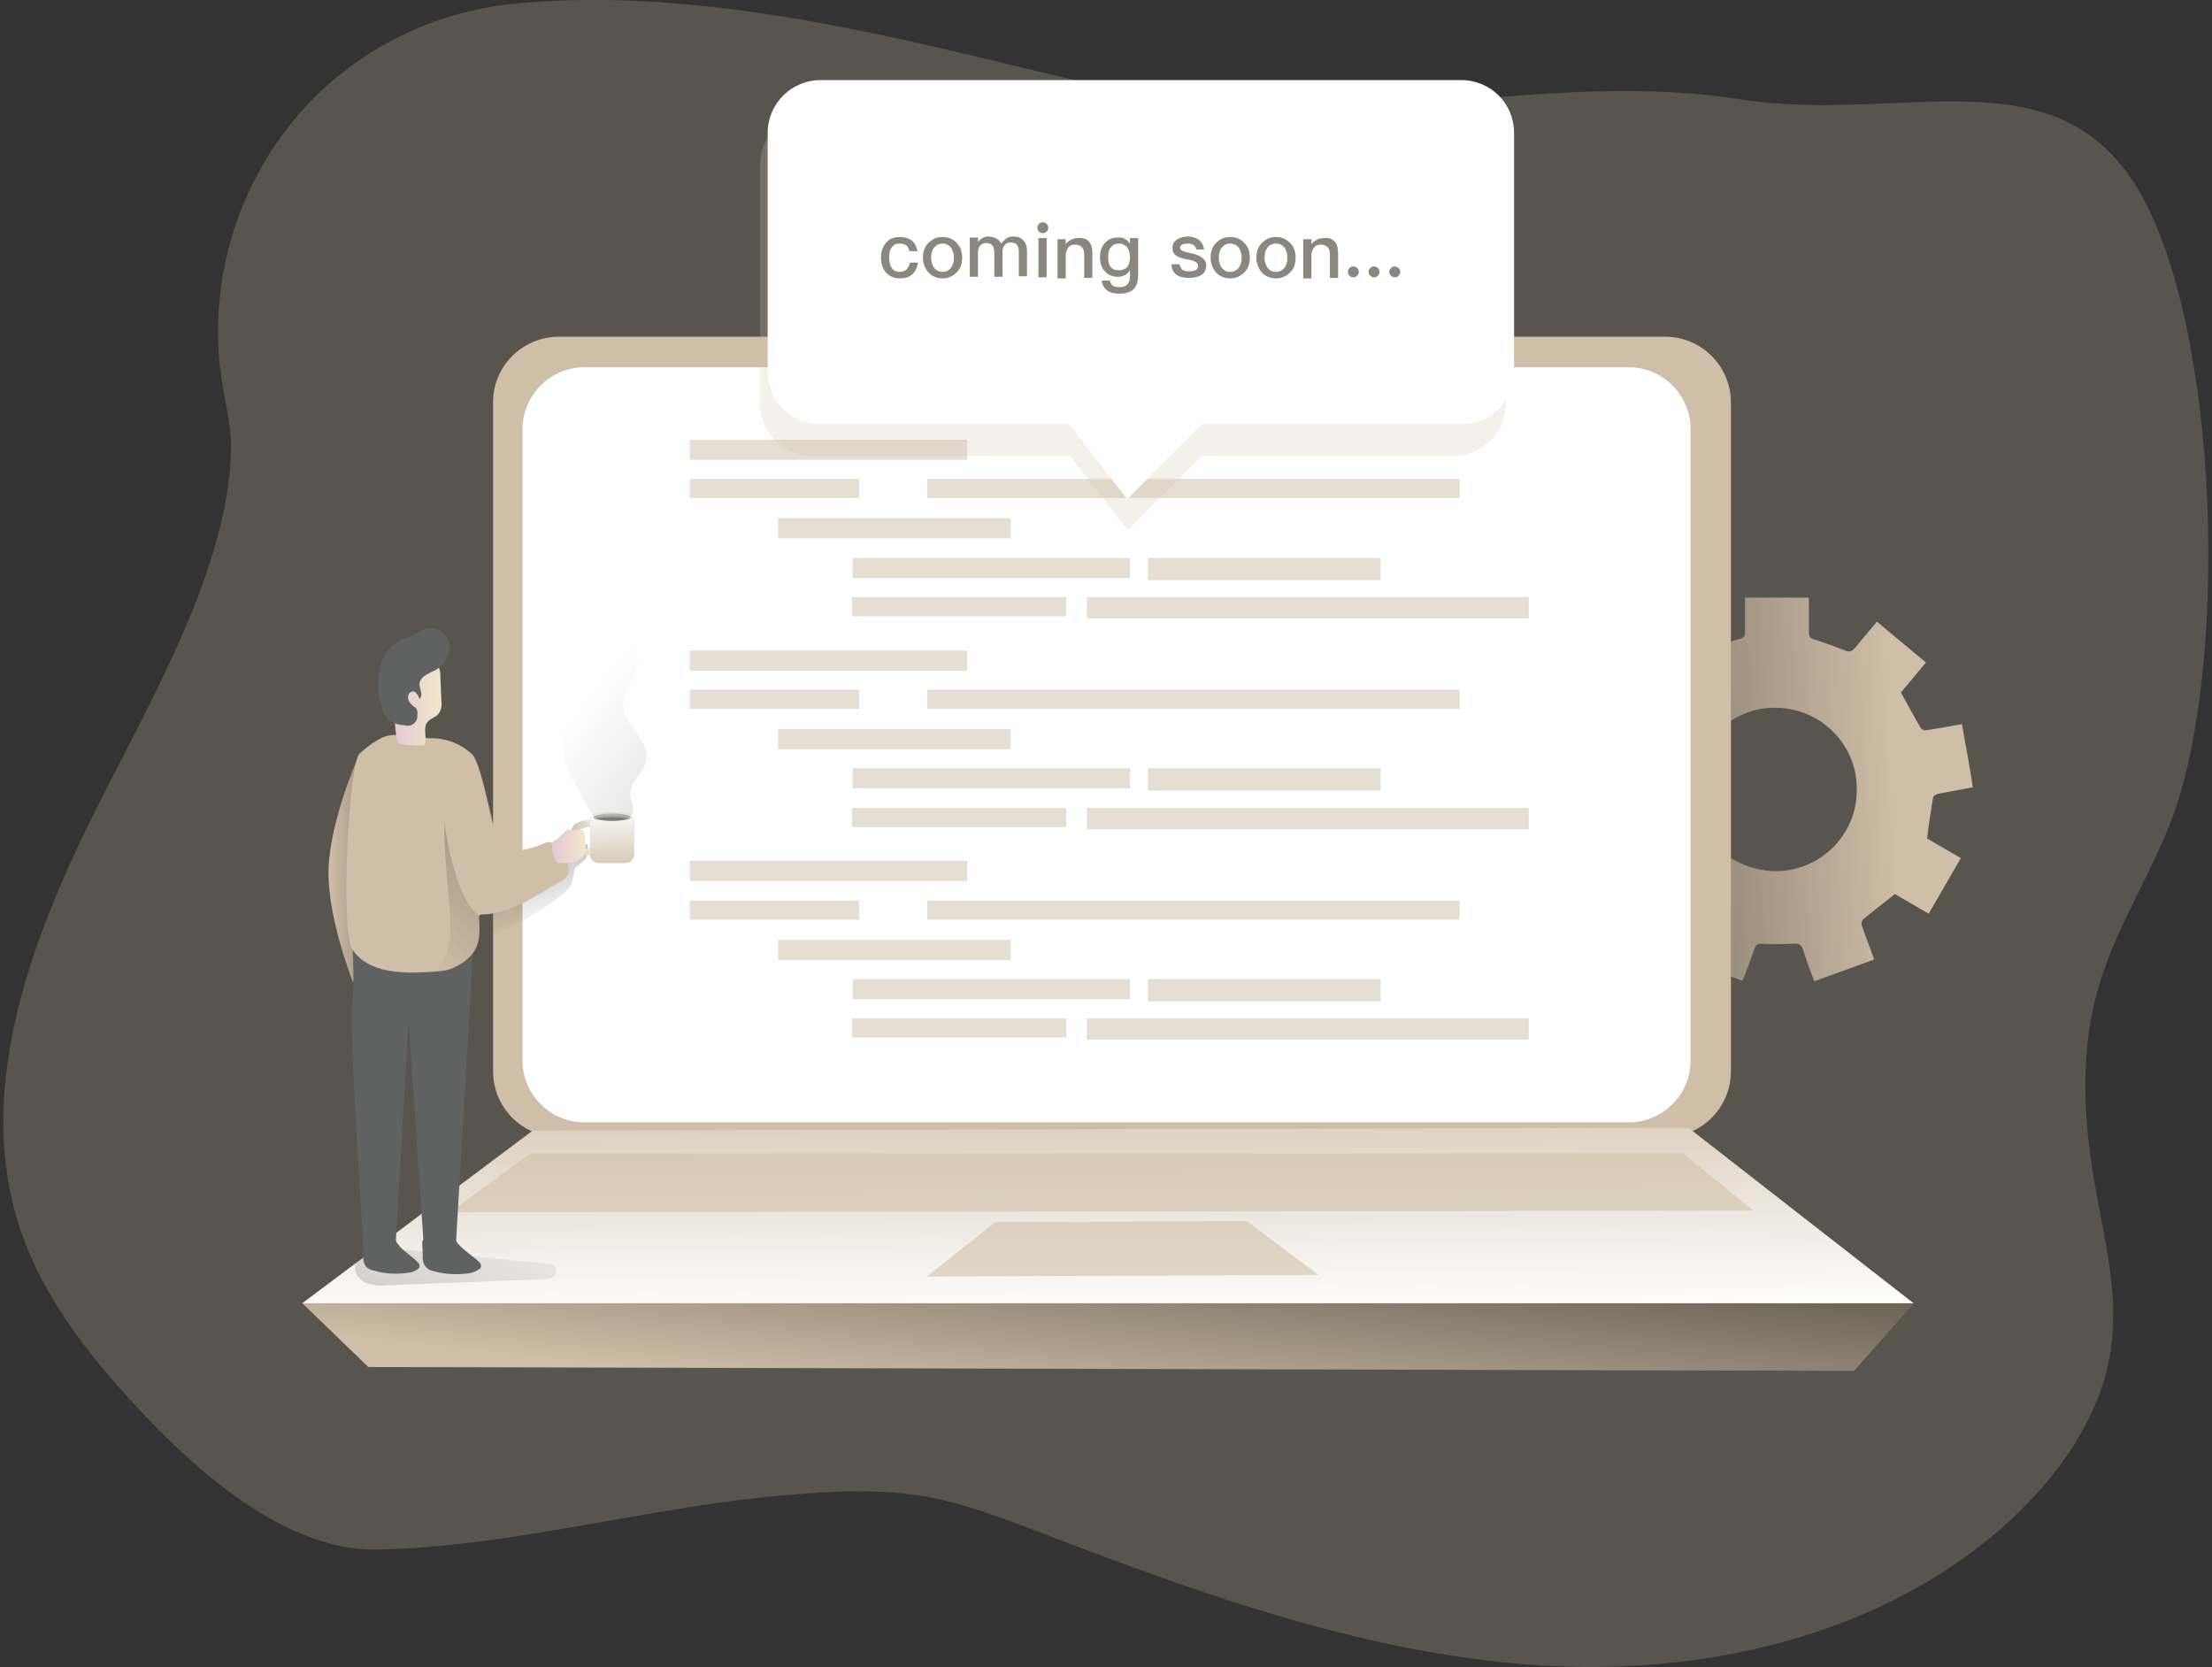<?xml version="1.0" encoding="utf-8"?>
<!-- Generator: Adobe Illustrator 24.0.1, SVG Export Plug-In . SVG Version: 6.00 Build 0)  -->
<svg version="1.1" id="Layer_1" xmlns="http://www.w3.org/2000/svg" xmlns:xlink="http://www.w3.org/1999/xlink" x="0px" y="0px"
	 viewBox="0 0 406 306" style="enable-background:new 0 0 406 306;" xml:space="preserve">
<rect x="0" y="0" width="406" height="306" fill="#333333" stroke="none"/>
<style type="text/css">
	.st0{opacity:0.24;fill:#CFBFA8;enable-background:new    ;}
	.st1{fill:#CFBFA8;}
	.st2{opacity:0.26;fill:url(#SVGID_1_);enable-background:new    ;}
	.st3{fill:url(#SVGID_2_);}
	.st4{fill:#FFFFFF;}
	.st5{opacity:0.26;fill:url(#SVGID_3_);enable-background:new    ;}
	.st6{fill:url(#SVGID_4_);}
	.st7{opacity:0.52;}
	.st8{fill:url(#SVGID_5_);}
	.st9{opacity:0.26;fill:url(#SVGID_6_);enable-background:new    ;}
	.st10{fill:url(#SVGID_7_);}
	.st11{opacity:0.58;fill:#CFBFA8;enable-background:new    ;}
	.st12{opacity:0.24;}
	.st13{fill:url(#SVGID_8_);}
	.st14{fill:#606161;}
	.st15{opacity:0.26;fill:url(#SVGID_9_);enable-background:new    ;}
	.st16{fill:url(#SVGID_10_);}
	.st17{fill:url(#SVGID_11_);}
	.st18{fill:url(#SVGID_12_);}
	.st19{opacity:0.26;fill:url(#SVGID_13_);enable-background:new    ;}
	.st20{opacity:0.26;fill:url(#SVGID_14_);enable-background:new    ;}
	.st21{opacity:0.26;fill:url(#SVGID_15_);enable-background:new    ;}
	.st22{fill:#8B877E;}
</style>
<title>Code javascript</title>
<path class="st0" d="M19.3,251.7c-6.9-8.2-13-17.4-16.1-27.7c-7-23.1,1.3-47.9,11.6-69.7c9.9-20.9,27.2-48.2,27.6-71.8
	c0.1-4.3-1.1-8.5-1.7-12.7c-2.8-18.6,3.2-37.5,16.2-51.1C67.1,8.2,80.7,1.8,95.3,0.6c45.6-4.2,95,14.6,123.7,18.4
	c33.2,4.4,67.1-6,100.2-0.8c29.4,4.7,57.9-9,73.2,16.5c15.3,25.6,16.9,90,5.5,117.5c-4.2,10.2-10.3,19.6-13.1,30.3
	c-3.1,11.7-2.3,24.1-0.1,36c1.7,9.5,4.1,19.2,2.8,28.7c-1.5,11.4-8.2,21.6-16.3,29.7c-22.6,22.4-56.3,30.7-88,28.8
	c-31.7-1.9-62.2-12.9-91.9-24.3c-7.1-2.7-14.3-5.5-21.8-6.8c-8.6-1.4-17.4-0.9-26.1-0.1c-24.4,2.1-49.9,9.5-74.2,9.9
	C50,284.8,30.8,265.2,19.3,251.7z"/>
<path class="st1" d="M66,138.4c0,0-4.7,10.2-5.6,19.5c-0.9,9.2,4.4,22.4,4.4,22.4l3.4-15.4L66,138.4z"/>
<linearGradient id="SVGID_1_" gradientUnits="userSpaceOnUse" x1="243.699" y1="-22.611" x2="254.218" y2="-22.611" gradientTransform="matrix(0.753 0 0 -0.753 -123.184 142.185)">
	<stop  offset="0" style="stop-color:#010101;stop-opacity:0"/>
	<stop  offset="0.95" style="stop-color:#010101"/>
</linearGradient>
<path class="st2" d="M66,138.4c0,0-4.7,10.2-5.6,19.5c-0.9,9.2,4.3,22.2,4.3,22.2l3.5-15.1L66,138.4z"/>
<path class="st1" d="M290.1,143.9c0.4-2.3,0.9-4.6,1.3-6.9c0.2-1.3,0.5-2.6,0.8-4c2.1,0.4,4.2,0.7,6.3,1.1c0.6,0.2,1.2-0.1,1.4-0.6
	c0,0,0-0.1,0-0.1c0.9-1.8,2-3.6,3.1-5.3c0.4-0.4,0.4-1.1,0-1.5c0,0,0,0,0,0c-1.4-1.6-2.7-3.2-4.2-5l9-7.5c1.4,1.6,2.8,3.3,4.1,4.9
	c0.3,0.5,1,0.7,1.6,0.4c0,0,0.1,0,0.1-0.1c1.8-0.8,3.7-1.5,5.6-2c0.9-0.2,1.1-0.6,1.1-1.4c0-2.1,0-4.1,0-6.2h11.7c0,2.1,0,4.2,0,6.3
	c0,0.8,0.2,1.2,1.1,1.4c1.9,0.6,3.7,1.3,5.6,2c0.5,0.3,1.2,0.2,1.6-0.3c0,0,0-0.1,0.1-0.1c1.3-1.6,2.7-3.2,4.1-4.9l9,7.5l-4.6,5.5
	c1.3,2.3,2.4,4.5,3.7,6.6c0.3,0.3,0.7,0.4,1.1,0.3c2.1-0.3,4.2-0.7,6.4-1.1c0.7,3.9,1.4,7.6,2,11.6c-2.2,0.4-4.3,0.8-6.4,1.2
	c-0.3,0.1-0.9,0.4-0.9,0.7c-0.4,2.4-0.8,4.9-1.1,7.5l6.2,3.6l-5.9,10.2l-6.2-3.6c-2,1.6-4,3.1-5.9,4.7c-0.2,0.3-0.3,0.7-0.2,1
	c0.7,2.1,1.5,4.1,2.3,6.3l-11,4c-0.7-1.9-1.4-3.7-2-5.6c-0.3-1.1-0.8-1.4-2-1.3c-1.9,0.1-3.8,0.1-5.7,0c-0.5-0.1-1,0.2-1.2,0.7
	c0,0,0,0,0,0c-0.7,2-1.4,4-2.3,6.1l-11-4.1l2.5-6.8l-6.2-5.3l-6.3,3.6l-5.9-10.2c1.9-1.1,3.8-2.2,5.6-3.2c0.5-0.2,0.8-0.8,0.6-1.3
	c0,0,0,0,0-0.1c-0.4-1.9-0.8-3.8-1-5.7c-0.1-0.9-0.3-1.4-1.4-1.5c-2-0.2-4.1-0.7-6.1-1L290.1,143.9z M326,129.9
	c-8.1-0.2-14.9,6.4-15.2,14.7c-0.3,8.2,6.4,15.1,14.9,15.3c8.3,0.1,15.1-6.6,15.1-14.8C341,136.8,334.3,130,326,129.9z"/>
<linearGradient id="SVGID_2_" gradientUnits="userSpaceOnUse" x1="626.141" y1="-2.021" x2="450.171" y2="-11.451" gradientTransform="matrix(0.753 0 0 -0.753 -123.184 142.185)">
	<stop  offset="0" style="stop-color:#010101;stop-opacity:0"/>
	<stop  offset="0.95" style="stop-color:#010101"/>
</linearGradient>
<path class="st3" d="M290.1,143.9c0.4-2.3,0.9-4.6,1.3-6.9c0.2-1.3,0.5-2.6,0.8-4c2.1,0.4,4.2,0.7,6.3,1.1c0.6,0.2,1.2-0.1,1.4-0.6
	c0,0,0-0.1,0-0.1c0.9-1.8,2-3.6,3.1-5.3c0.4-0.4,0.4-1.1,0-1.5c0,0,0,0,0,0c-1.4-1.6-2.7-3.2-4.2-5l9-7.5c1.4,1.6,2.8,3.3,4.1,4.9
	c0.3,0.5,1,0.7,1.6,0.4c0,0,0.1,0,0.1-0.1c1.8-0.8,3.7-1.5,5.6-2c0.9-0.2,1.1-0.6,1.1-1.4c0-2.1,0-4.1,0-6.2h11.7c0,2.1,0,4.2,0,6.3
	c0,0.8,0.2,1.2,1.1,1.4c1.9,0.6,3.7,1.3,5.6,2c0.5,0.3,1.2,0.2,1.6-0.3c0,0,0-0.1,0.1-0.1c1.3-1.6,2.7-3.2,4.1-4.9l9,7.5l-4.6,5.5
	c1.3,2.3,2.4,4.5,3.7,6.6c0.3,0.3,0.7,0.4,1.1,0.3c2.1-0.3,4.2-0.7,6.4-1.1c0.7,3.9,1.4,7.6,2,11.6c-2.2,0.4-4.3,0.8-6.4,1.2
	c-0.3,0.1-0.9,0.4-0.9,0.7c-0.4,2.4-0.8,4.9-1.1,7.5l6.2,3.6l-5.9,10.2l-6.2-3.6c-2,1.6-4,3.1-5.9,4.7c-0.2,0.3-0.3,0.7-0.2,1
	c0.7,2.1,1.5,4.1,2.3,6.3l-11,4c-0.7-1.9-1.4-3.7-2-5.6c-0.3-1.1-0.8-1.4-2-1.3c-1.9,0.1-3.8,0.1-5.7,0c-0.5-0.1-1,0.2-1.2,0.7
	c0,0,0,0,0,0c-0.7,2-1.4,4-2.3,6.1l-11-4.1l2.5-6.8l-6.2-5.3l-6.3,3.6l-5.9-10.2c1.9-1.1,3.8-2.2,5.6-3.2c0.5-0.2,0.8-0.8,0.6-1.3
	c0,0,0,0,0-0.1c-0.4-1.9-0.8-3.8-1-5.7c-0.1-0.9-0.3-1.4-1.4-1.5c-2-0.2-4.1-0.7-6.1-1L290.1,143.9z M326,129.9
	c-8.1-0.2-14.9,6.4-15.2,14.7c-0.3,8.2,6.4,15.1,14.9,15.3c8.3,0.1,15.1-6.6,15.1-14.8C341,136.8,334.3,130,326,129.9z"/>
<path class="st1" d="M102.6,61.8h203c6.7,0,12.1,5.4,12.1,12.1v122.7c0,6.7-5.4,12.1-12.1,12.1h-203c-6.7,0-12.1-5.4-12.1-12.1V73.8
	C90.5,67.2,95.9,61.8,102.6,61.8z"/>
<path class="st4" d="M107.3,67.4h191.6c6.3,0,11.4,5.1,11.4,11.4v115.8c0,6.3-5.1,11.4-11.4,11.4H107.3c-6.3,0-11.4-5.1-11.4-11.4
	V78.8C95.9,72.5,101,67.4,107.3,67.4z"/>
<linearGradient id="SVGID_3_" gradientUnits="userSpaceOnUse" x1="297.604" y1="-36.702" x2="292.544" y2="-17.912" gradientTransform="matrix(0.753 0 0 -0.753 -123.184 142.185)">
	<stop  offset="0" style="stop-color:#010101;stop-opacity:0"/>
	<stop  offset="0.95" style="stop-color:#010101"/>
</linearGradient>
<path class="st5" d="M90.5,171.3l5.6-2.3c0,0,8.1-4.8,8.7-6.6c0.3-1,0.6-2,0.7-3.1l2-1.6c0.4-0.9,0.5-1.8,0.3-2.7
	c-0.4-1.4-17.3,11.4-17.3,11.4L90.5,171.3z"/>
<path class="st1" d="M107.7,157c-0.6,0-1.2-0.2-1.6-0.5c-1.2-0.9-1.2-2.9-1.2-3.9c0-0.5,0.2-0.9,0.5-1.2c0.9-0.9,3-0.9,3.3-0.9v1.3
	c-0.8-0.1-1.6,0.1-2.3,0.5c-0.1,0.1-0.1,0.2-0.1,0.3c0,0.8,0.1,2.4,0.8,3c0.4,0.2,0.8,0.3,1.2,0.2l0.2,1.2
	C108.1,157,107.9,157,107.7,157z"/>
<linearGradient id="SVGID_4_" gradientUnits="userSpaceOnUse" x1="302.588" y1="-15.138" x2="311.698" y2="-15.538" gradientTransform="matrix(0.753 0 0 -0.753 -123.184 142.185)">
	<stop  offset="0" style="stop-color:#FFFFFF;stop-opacity:0"/>
	<stop  offset="0.95" style="stop-color:#FFFFFF"/>
</linearGradient>
<path class="st6" d="M107.7,157c-0.6,0-1.2-0.2-1.6-0.5c-1.2-0.9-1.2-2.9-1.2-3.9c0-0.5,0.2-0.9,0.5-1.2c0.9-0.9,3-0.9,3.3-0.9v1.3
	c-0.8-0.1-1.6,0.1-2.3,0.5c-0.1,0.1-0.1,0.2-0.1,0.3c0,0.8,0.1,2.4,0.8,3c0.4,0.2,0.8,0.3,1.2,0.2l0.2,1.2
	C108.1,157,107.9,157,107.7,157z"/>
<g class="st7">
	<rect x="126.6" y="80.7" class="st1" width="50.9" height="3.7"/>
	<rect x="126.6" y="87.9" class="st1" width="31.1" height="3.5"/>
	<rect x="170.2" y="87.9" class="st1" width="97.7" height="3.5"/>
	<rect x="142.8" y="95.1" class="st1" width="42.7" height="3.7"/>
	<rect x="156.5" y="102.4" class="st1" width="50.9" height="3.7"/>
	<rect x="210.7" y="102.4" class="st1" width="42.7" height="4.1"/>
	<rect x="156.4" y="109.6" class="st1" width="39.3" height="3.5"/>
	<rect x="199.5" y="109.6" class="st1" width="81.1" height="3.9"/>
	<rect x="126.6" y="119.4" class="st1" width="50.9" height="3.7"/>
	<rect x="126.6" y="126.6" class="st1" width="31.1" height="3.5"/>
	<rect x="170.2" y="126.6" class="st1" width="97.7" height="3.5"/>
	<rect x="142.8" y="133.8" class="st1" width="42.7" height="3.7"/>
	<rect x="156.5" y="141" class="st1" width="50.9" height="3.7"/>
	<rect x="210.7" y="141" class="st1" width="42.7" height="4.1"/>
	<rect x="156.4" y="148.3" class="st1" width="39.3" height="3.5"/>
	<rect x="199.5" y="148.3" class="st1" width="81.1" height="3.9"/>
	<rect x="126.6" y="158" class="st1" width="50.9" height="3.7"/>
	<rect x="126.6" y="165.3" class="st1" width="31.1" height="3.5"/>
	<rect x="170.2" y="165.3" class="st1" width="97.7" height="3.5"/>
	<rect x="142.8" y="172.5" class="st1" width="42.7" height="3.7"/>
	<rect x="156.5" y="179.7" class="st1" width="50.9" height="3.7"/>
	<rect x="210.7" y="179.7" class="st1" width="42.7" height="4.1"/>
	<rect x="156.4" y="186.9" class="st1" width="39.3" height="3.5"/>
	<rect x="199.5" y="186.9" class="st1" width="81.1" height="3.9"/>
</g>
<polygon class="st1" points="97.8,207.5 55.5,239.2 351.2,239.2 309.9,207 "/>
<linearGradient id="SVGID_5_" gradientUnits="userSpaceOnUse" x1="411.649" y1="-64.641" x2="412.279" y2="-133.771" gradientTransform="matrix(0.753 0 0 -0.753 -107.061 143.541)">
	<stop  offset="0" style="stop-color:#FFFFFF;stop-opacity:0"/>
	<stop  offset="0.95" style="stop-color:#FFFFFF"/>
</linearGradient>
<polygon class="st8" points="97.8,207.5 55.5,239.2 351.2,239.2 309.9,207 "/>
<linearGradient id="SVGID_6_" gradientUnits="userSpaceOnUse" x1="278.152" y1="-106.007" x2="267.662" y2="-148.547" gradientTransform="matrix(0.753 0 0 -0.753 -123.184 142.185)">
	<stop  offset="0" style="stop-color:#010101;stop-opacity:0"/>
	<stop  offset="0.95" style="stop-color:#010101"/>
</linearGradient>
<path class="st9" d="M73.3,229.3l27,2.6c0.7,0.1,1.4,0.2,1.7,0.8c0.2,0.6,0,1.4-0.6,1.7c-0.6,0.3-1.3,0.4-1.9,0.4L71,235.9
	c-1.4,0.2-2.7,0-4-0.5c-1.2-0.6-2.2-2.1-1.7-3.4c0.6-1.5,2.5-1.8,4.1-1.9"/>
<polygon class="st1" points="67.6,250.9 55.5,239.2 351.2,239.2 340.3,251.6 "/>
<linearGradient id="SVGID_7_" gradientUnits="userSpaceOnUse" x1="409.066" y1="-155.791" x2="421.006" y2="-47.071" gradientTransform="matrix(0.753 0 0 -0.753 -107.061 143.541)">
	<stop  offset="0" style="stop-color:#010101;stop-opacity:0"/>
	<stop  offset="0.95" style="stop-color:#010101"/>
</linearGradient>
<polygon class="st10" points="67.6,250.9 55.5,239.2 351.2,239.2 340.3,251.6 "/>
<polygon class="st11" points="82.6,222.5 321.8,222.2 309,211.7 97.3,211.7 "/>
<g class="st12">
	<path class="st1" d="M276.4,30.2V74c0,5.4-4.3,9.7-9.7,9.7h-46.1l-13.6,13.6l-10.6-13.6h-47.2c-5.4,0-9.7-4.3-9.7-9.7c0,0,0,0,0,0
		V30.2c0-5.3,4.3-9.7,9.7-9.7h117.6C272,20.5,276.3,24.8,276.4,30.2z"/>
</g>
<path class="st4" d="M150.6,14.7h117.6c5.4,0,9.7,4.3,9.7,9.7v43.8c0,5.4-4.3,9.7-9.7,9.7H150.6c-5.4,0-9.7-4.3-9.7-9.7V24.4
	C140.9,19,145.3,14.7,150.6,14.7z"/>
<polygon class="st11" points="170.1,234.3 182.7,224.3 228.8,224.1 242,234 "/>
<polygon class="st4" points="194.1,75.2 206.9,91.6 222.5,75.9 "/>
<linearGradient id="SVGID_8_" gradientUnits="userSpaceOnUse" x1="-197.44" y1="49.269" x2="-199.36" y2="-7.231" gradientTransform="matrix(-0.753 0 0 -0.753 -38.254 142.185)">
	<stop  offset="0" style="stop-color:#FFFFFF;stop-opacity:0"/>
	<stop  offset="0.95" style="stop-color:#FFFFFF"/>
</linearGradient>
<polygon class="st13" points="123.6,125.2 107.4,120.9 99.2,140.1 101.9,145.4 113,144.8 "/>
<path class="st14" d="M86.9,173.4L83.7,228l-5.9,0.9L75,187.4l-2.4,41.3l-5.9,0.2c0,0-2.7-41.7-2.1-44.8c0.6-3.1,0-12.8,0-12.8
	L86.9,173.4z"/>
<path class="st1" d="M87.9,168.1c2.9-1.7,5.7-9.1,4.4-10.9c-1.5-2.2-3.7-17.1-5.7-18.8c-1.9-1.8-4.4-2.8-7-2.9
	c-3.1,0.1-6.4-1.3-9.3-0.2c-1.6,0.8-3,1.8-4.3,3c-2,1.8-3.6,32.7-1.3,36c2.9,4.3,9,4.4,14.1,4.1c1.8-0.1,3.6-0.2,5.1-1.1
	C87.8,175.2,88.3,172.7,87.9,168.1z"/>
<path class="st1" d="M99.8,154.8c0.4-0.2,0.9-0.3,1.4-0.2c0.3,0.1,0.5,0.3,0.7,0.5c0.9,1,1.7,2.1,2.2,3.4c0.3,0.6,0.4,1.3,0.2,1.9
	c-0.3,0.7-0.9,1.2-1.6,1.5c-4.5,2.6-10,6.4-15.2,5.9c-0.4,0-0.2-1.1-0.5-1.4c-0.3-0.4-0.5-0.8-0.5-1.3c-0.2-1.7-0.3-3.3-0.2-5
	c0.1-1.7,0.8-3.3,2-4.5c0.4-0.5,1.1-0.8,1.7-0.9c1-0.1,0.9,0.8,1.5,1.1c0.8,0.4,1.8,0.5,2.7,0.4C96.1,156.1,98,155.6,99.8,154.8z"/>
<linearGradient id="SVGID_9_" gradientUnits="userSpaceOnUse" x1="-148.98" y1="-43.163" x2="-178.54" y2="-9.933" gradientTransform="matrix(-0.753 0 0 -0.753 -38.254 142.185)">
	<stop  offset="0" style="stop-color:#010101;stop-opacity:0"/>
	<stop  offset="0.95" style="stop-color:#010101"/>
</linearGradient>
<path class="st15" d="M81.6,151.2c0,0,1.7,13.5,6.3,16.9c0,0,1.6,8.4-5.6,9.8c-1.8,0.6-3.6,0.8-5.5,0.5c0,0,7,2.1,5.7-11.9
	S81.6,151.2,81.6,151.2z"/>
<path class="st14" d="M88,231.7c0.2,0.2,0.3,0.4,0.3,0.7c0,0.2-0.1,0.4-0.3,0.5c-0.5,0.4-1.2,0.7-1.9,0.8c-2.2,0.3-4.4,0.2-6.6-0.4
	c-0.5-0.1-1-0.4-1.4-0.8c-0.4-0.6-0.6-1.3-0.5-1.9l-0.1-2.4c0-0.2,0-0.4,0.1-0.5c0.2-0.4,0.8-0.5,1.2-0.6c1.1-0.1,2.2-0.1,3.4-0.1
	c0.4,0,0.9-0.1,1.2,0.2c0.3,0.3,0.4,0.8,0.6,1C85.2,229.6,86.8,230.5,88,231.7z"/>
<path class="st14" d="M76.7,231.7c0.2,0.2,0.3,0.4,0.3,0.7c0,0.2-0.1,0.4-0.3,0.5c-0.5,0.4-1.1,0.7-1.8,0.7
	c-2.1,0.3-4.3,0.2-6.3-0.4c-0.5-0.1-1-0.3-1.4-0.7c-0.4-0.6-0.6-1.2-0.5-1.9l-0.1-2.3c0-0.2,0-0.4,0.1-0.5c0.2-0.4,0.7-0.5,1.2-0.6
	c1.1-0.1,2.2-0.1,3.3-0.1c0.4-0.1,0.8,0,1.2,0.2c0.2,0.2,0.4,0.8,0.6,1C74,229.7,75.6,230.5,76.7,231.7z"/>
<linearGradient id="SVGID_10_" gradientUnits="userSpaceOnUse" x1="258.188" y1="17.664" x2="271.298" y2="17.664" gradientTransform="matrix(0.753 0 0 -0.753 -123.184 142.185)">
	<stop  offset="0" style="stop-color:#E5C6D6"/>
	<stop  offset="0.42" style="stop-color:#EAD4D0"/>
	<stop  offset="1" style="stop-color:#F0E9CB"/>
</linearGradient>
<path class="st16" d="M72.8,135.3c0,0.5,0.3,0.9,0.6,1.2c0.3,0.1,0.6,0.2,0.9,0.2c1.1,0.1,2.3,0.2,3.4,0.1c0.1,0,0.2,0,0.2-0.1
	c0.1,0,0.1-0.1,0.1-0.2c0.4-1.2-0.4-2.8,0.4-3.9c0.5-0.7,1.5-0.9,2-1.5c0.7-0.8,0.7-1.8,0.6-2.8l-0.2-4.6c0-0.4-0.1-0.8-0.2-1.1
	c-0.3-0.5-0.8-0.8-1.4-0.9c-1.4-0.6-3-0.9-4.5-0.8c-0.4,0-0.7,0.1-1,0.3c-0.3,0.2-0.6,0.5-0.8,0.8c-0.6,0.7-1.1,1.4-1.4,2.3
	c-0.2,1-0.3,2.1-0.1,3.2c0.1,1.3,0.4,2.6,0.8,3.9C72.6,132.6,72.5,134,72.8,135.3z"/>
<path class="st14" d="M82.4,117.8c-0.5-1.8-2.7-3.1-4.5-2.3c-0.5,0.2-0.9,0.5-1.4,0.8c-0.9,0.5-1.9,0.7-2.8,1.1
	c-2.2,1.1-3.7,3.2-4.1,5.6c-0.4,2.4-0.2,4.8,0.6,7.1c0.2,0.7,0.5,1.3,1,1.9c0.9,0.7,1.9,1.1,3,1.1c0.9,0.3,1.9-0.1,2.3-1
	c0.1-0.3,0.1-0.6,0.1-1c0.1-0.3,0-0.6-0.1-0.9c-0.1-0.2-0.3-0.4-0.5-0.5c-0.5-0.3-0.9-0.8-1.1-1.4c-0.1-0.6,0.2-1.3,0.8-1.4
	s1.1,0.8,1.3,1.4c0.3-0.3,0.4-0.8,0.3-1.2c-0.1-0.4-0.2-0.8-0.3-1.3c-0.1-1.9,2.3-2.3,3.4-3.1C81.9,121.6,82.9,119.7,82.4,117.8z"/>
<path class="st1" d="M109.9,149.2h4.9c0.9,0,1.6,0.7,1.6,1.6v6c0,0.9-0.7,1.6-1.6,1.6h-4.9c-0.9,0-1.6-0.7-1.6-1.6v-6
	C108.3,149.9,109,149.2,109.9,149.2z"/>
<linearGradient id="SVGID_11_" gradientUnits="userSpaceOnUse" x1="291.999" y1="-22.691" x2="290.819" y2="-5.251" gradientTransform="matrix(0.753 0 0 -0.753 -107.061 143.541)">
	<stop  offset="0" style="stop-color:#FFFFFF;stop-opacity:0"/>
	<stop  offset="0.95" style="stop-color:#FFFFFF"/>
</linearGradient>
<path class="st17" d="M109.9,149.2h4.9c0.9,0,1.6,0.7,1.6,1.6v6c0,0.9-0.7,1.6-1.6,1.6h-4.9c-0.9,0-1.6-0.7-1.6-1.6v-6
	C108.3,149.9,109,149.2,109.9,149.2z"/>
<linearGradient id="SVGID_12_" gradientUnits="userSpaceOnUse" x1="298.03" y1="-17.459" x2="306.393" y2="-17.459" gradientTransform="matrix(0.753 0 0 -0.753 -123.184 142.185)">
	<stop  offset="0" style="stop-color:#E5C6D6"/>
	<stop  offset="0.42" style="stop-color:#EAD4D0"/>
	<stop  offset="1" style="stop-color:#F0E9CB"/>
</linearGradient>
<path class="st18" d="M103.5,152.8c0.2-0.3,0.6-0.5,0.9-0.5c0.2,0,0.3,0.1,0.5,0.1c0.4,0,0.8,0,1.1-0.1c0.4-0.1,0.8,0,1.1,0.2
	c0.1,0.2,0.2,0.4,0.2,0.6l0.2,2.4c0,0.2,0,0.3,0,0.5c0,0.2-0.1,0.3-0.2,0.5c-0.1,0.3-0.2,0.5-0.4,0.8c-0.4,0.4-0.9,0.8-1.4,0.9
	c-0.6,0.1-1.1,0.2-1.7,0.2h-0.9c-0.1,0-0.3,0-0.4,0c-0.3-0.1-0.5-0.4-0.6-0.7c-0.2-0.3-0.3-0.6-0.4-0.9c-0.1-0.5-0.1-1-0.2-1.5
	c-0.1-0.3-0.1-0.6,0.2-0.8C102.2,154.1,102.9,153.5,103.5,152.8z"/>
<linearGradient id="SVGID_13_" gradientUnits="userSpaceOnUse" x1="312.713" y1="-6.631" x2="312.803" y2="-10.871" gradientTransform="matrix(0.753 0 0 -0.753 -123.184 142.185)">
	<stop  offset="0" style="stop-color:#010101;stop-opacity:0"/>
	<stop  offset="0.89" style="stop-color:#010101"/>
</linearGradient>
<path class="st19" d="M115.8,150c0,0.1-0.1,0.2-0.3,0.3c-2.1,0.5-4.2,0.5-6.3,0c-0.2-0.1-0.3-0.2-0.3-0.3c0-0.3,1.5-0.7,3.5-0.7
	S115.8,149.7,115.8,150z"/>
<linearGradient id="SVGID_14_" gradientUnits="userSpaceOnUse" x1="312.739" y1="-8.501" x2="312.789" y2="-11.031" gradientTransform="matrix(0.753 0 0 -0.753 -123.184 142.185)">
	<stop  offset="0" style="stop-color:#010101;stop-opacity:0"/>
	<stop  offset="0.89" style="stop-color:#010101"/>
</linearGradient>
<path class="st20" d="M115.5,150.3c-2.1,0.5-4.2,0.5-6.3,0C111.3,149.8,113.4,149.8,115.5,150.3z"/>
<linearGradient id="SVGID_15_" gradientUnits="userSpaceOnUse" x1="305.365" y1="16.798" x2="368.046" y2="-31.522" gradientTransform="matrix(0.753 0 0 -0.753 -123.184 142.185)">
	<stop  offset="0" style="stop-color:#010101;stop-opacity:0"/>
	<stop  offset="0.95" style="stop-color:#010101"/>
</linearGradient>
<path class="st21" d="M105.7,144.1c-2.6-4-3.3-9.5-0.8-13.7c0.8-1.3,1.9-2.5,2.4-4c0.7-2,0.3-4.2,0.5-6.3c0-0.9,0.3-1.8,0.9-2.5
	c0.5-0.6,1.2-1,2-1.2c3.1-0.8,6.6,2.1,6.3,5.3c-0.2,2.9-2.9,5.2-2.6,8.1c0.3,3.5,4.7,5.9,4.3,9.4c-0.3,2.5-3.1,4.2-3,6.7
	c0.1,1.2,0.9,2.6,0.2,3.6c-0.9,1.4-5.5,1.4-6.7,0.5C107.8,148.8,106.7,145.5,105.7,144.1z"/>
<g>
	<path class="st22" d="M167.3,44.1c0.6,0.5,0.9,1.1,1.1,2h-1.5c-0.1-0.5-0.3-0.9-0.6-1.1c-0.3-0.2-0.7-0.3-1.2-0.3
		c-0.6,0-1.1,0.2-1.4,0.7c-0.4,0.4-0.5,1.1-0.5,1.9c0,0.8,0.2,1.5,0.5,1.9c0.3,0.5,0.8,0.7,1.4,0.7c1.1,0,1.7-0.6,1.9-1.7h1.5
		c-0.2,1-0.5,1.7-1.1,2.2c-0.6,0.5-1.3,0.7-2.2,0.7c-1.1,0-2-0.4-2.6-1.1c-0.6-0.7-0.9-1.6-0.9-2.7c0-1.1,0.3-2,0.9-2.7
		c0.6-0.8,1.5-1.1,2.6-1.1C166,43.5,166.7,43.7,167.3,44.1z"/>
	<path class="st22" d="M175.6,44.6c0.7,0.7,1,1.6,1,2.7c0,1.1-0.3,2-1,2.7c-0.7,0.7-1.6,1.1-2.6,1.1s-2-0.4-2.6-1.1
		c-0.6-0.7-1-1.6-1-2.7c0-1.1,0.3-2,1-2.7c0.7-0.7,1.5-1.1,2.6-1.1C174.1,43.5,175,43.9,175.6,44.6z M171.4,45.5
		c-0.3,0.4-0.5,1-0.5,1.8c0,0.7,0.2,1.3,0.5,1.8c0.4,0.5,0.9,0.8,1.6,0.8c0.7,0,1.2-0.3,1.6-0.8c0.3-0.5,0.5-1.1,0.5-1.8
		c0-0.7-0.2-1.3-0.5-1.8c-0.4-0.5-0.9-0.8-1.6-0.8C172.3,44.7,171.8,45,171.4,45.5z"/>
	<path class="st22" d="M183.8,44.7c0.3-0.4,0.7-0.8,1-1c0.3-0.2,0.7-0.3,1.2-0.3c0.7,0,1.4,0.2,1.8,0.7c0.5,0.5,0.7,1.2,0.7,1.9v4.7
		h-1.5v-4.5c0-0.6-0.1-1-0.4-1.3c-0.2-0.3-0.7-0.4-1.2-0.4c-0.4,0-0.8,0.2-1,0.5c-0.3,0.3-0.4,0.7-0.4,1.3v4.5h-1.5v-4.5
		c0-1.1-0.5-1.7-1.5-1.7c-0.5,0-0.9,0.2-1.1,0.5c-0.3,0.3-0.4,0.8-0.4,1.3v4.4H178v-7.2h1.5v0.8c0.6-0.7,1.2-1,2-1
		C182.6,43.5,183.3,43.9,183.8,44.7z"/>
	<path class="st22" d="M192.1,41.1c0.2,0.2,0.3,0.4,0.3,0.7c0,0.3-0.1,0.5-0.3,0.7c-0.2,0.2-0.4,0.3-0.7,0.3c-0.3,0-0.5-0.1-0.7-0.3
		c-0.2-0.2-0.3-0.4-0.3-0.7c0-0.3,0.1-0.5,0.3-0.7c0.2-0.2,0.4-0.3,0.7-0.3C191.6,40.8,191.9,40.9,192.1,41.1z M190.6,43.7h1.5v7.2
		h-1.5V43.7z"/>
	<path class="st22" d="M200.5,46.5v4.5H199v-4.3c0-1.2-0.6-1.8-1.7-1.8c-0.4,0-0.8,0.1-1.1,0.4c-0.3,0.3-0.5,0.8-0.6,1.4v4.4h-1.5
		v-7.2h1.5v0.9c0.3-0.4,0.6-0.6,1-0.8c0.3-0.2,0.8-0.3,1.2-0.3C199.6,43.5,200.5,44.5,200.5,46.5z"/>
	<path class="st22" d="M207.4,44.7v-1h1.5v6.8c0,2.3-1.1,3.4-3.4,3.4c-1,0-1.8-0.2-2.3-0.6c-0.5-0.4-0.9-1-1-1.8h1.5
		c0.1,0.4,0.3,0.7,0.5,0.9c0.3,0.2,0.7,0.3,1.3,0.3c1.3,0,1.9-0.7,1.9-2v-1.1c-0.5,0.8-1.3,1.2-2.2,1.2c-1,0-1.8-0.3-2.4-1
		c-0.6-0.6-0.9-1.5-0.9-2.6c0-1.1,0.3-2,0.9-2.6c0.6-0.7,1.4-1,2.4-1C206.1,43.5,206.8,43.9,207.4,44.7z M203.9,45.4
		c-0.4,0.4-0.5,1-0.5,1.8c0,0.7,0.1,1.3,0.4,1.7c0.3,0.5,0.8,0.7,1.6,0.7c0.6,0,1.1-0.2,1.5-0.6c0.3-0.4,0.5-1,0.5-1.8
		c0-0.7-0.2-1.3-0.5-1.8c-0.4-0.4-0.8-0.7-1.5-0.7C204.7,44.7,204.3,44.9,203.9,45.4z"/>
	<path class="st22" d="M221,45.8h-1.4c-0.1-0.4-0.3-0.7-0.5-0.8c-0.3-0.2-0.6-0.3-1.1-0.3c-0.5,0-0.8,0.1-1,0.2
		c-0.3,0.1-0.4,0.4-0.4,0.6c0,0.2,0.2,0.5,0.6,0.6c0.2,0.1,0.7,0.2,1.5,0.4c0.8,0.2,1.4,0.4,1.8,0.7c0.6,0.4,0.9,0.9,0.9,1.5
		c0,1.5-1.1,2.3-3.2,2.3c-2,0-3.1-0.8-3.2-2.5h1.5c0.1,0.5,0.3,0.8,0.5,1c0.3,0.2,0.7,0.3,1.2,0.3c1.2,0,1.7-0.3,1.7-1
		c0-0.4-0.2-0.6-0.6-0.8c-0.2-0.1-0.7-0.3-1.5-0.4c-0.9-0.2-1.5-0.4-1.8-0.6c-0.6-0.4-0.8-0.8-0.8-1.5c0-0.7,0.3-1.2,0.8-1.5
		c0.5-0.4,1.3-0.6,2.1-0.6C219.8,43.5,220.8,44.3,221,45.8z"/>
	<path class="st22" d="M228.4,44.6c0.7,0.7,1,1.6,1,2.7c0,1.1-0.3,2-1,2.7c-0.7,0.7-1.6,1.1-2.6,1.1s-2-0.4-2.6-1.1
		c-0.6-0.7-1-1.6-1-2.7c0-1.1,0.3-2,1-2.7c0.7-0.7,1.5-1.1,2.6-1.1C226.9,43.5,227.8,43.9,228.4,44.6z M224.2,45.5
		c-0.3,0.4-0.5,1-0.5,1.8c0,0.7,0.2,1.3,0.5,1.8c0.4,0.5,0.9,0.8,1.6,0.8c0.7,0,1.2-0.3,1.6-0.8c0.3-0.5,0.5-1.1,0.5-1.8
		c0-0.7-0.2-1.3-0.5-1.8c-0.4-0.5-0.9-0.8-1.6-0.8C225.1,44.7,224.6,45,224.2,45.5z"/>
	<path class="st22" d="M236.8,44.6c0.7,0.7,1,1.6,1,2.7c0,1.1-0.3,2-1,2.7c-0.7,0.7-1.6,1.1-2.6,1.1s-2-0.4-2.6-1.1
		c-0.6-0.7-1-1.6-1-2.7c0-1.1,0.3-2,1-2.7c0.7-0.7,1.5-1.1,2.6-1.1C235.3,43.5,236.1,43.9,236.8,44.6z M232.6,45.5
		c-0.3,0.4-0.5,1-0.5,1.8c0,0.7,0.2,1.3,0.5,1.8c0.4,0.5,0.9,0.8,1.6,0.8c0.7,0,1.2-0.3,1.6-0.8c0.3-0.5,0.5-1.1,0.5-1.8
		c0-0.7-0.2-1.3-0.5-1.8c-0.4-0.5-0.9-0.8-1.6-0.8C233.5,44.7,232.9,45,232.6,45.5z"/>
	<path class="st22" d="M245.6,46.5v4.5h-1.5v-4.3c0-1.2-0.6-1.8-1.7-1.8c-0.4,0-0.8,0.1-1.1,0.4c-0.3,0.3-0.5,0.8-0.6,1.4v4.4h-1.5
		v-7.2h1.5v0.9c0.3-0.4,0.6-0.6,1-0.8c0.3-0.2,0.8-0.3,1.2-0.3C244.7,43.5,245.6,44.5,245.6,46.5z"/>
	<path class="st22" d="M249.1,49.2c0.2,0.2,0.3,0.4,0.3,0.7c0,0.3-0.1,0.5-0.3,0.7c-0.2,0.2-0.4,0.3-0.7,0.3c-0.3,0-0.5-0.1-0.7-0.3
		c-0.2-0.2-0.3-0.4-0.3-0.7c0-0.3,0.1-0.5,0.3-0.7c0.2-0.2,0.4-0.3,0.7-0.3C248.6,48.9,248.9,49,249.1,49.2z"/>
	<path class="st22" d="M252.9,49.2c0.2,0.2,0.3,0.4,0.3,0.7c0,0.3-0.1,0.5-0.3,0.7c-0.2,0.2-0.4,0.3-0.7,0.3c-0.3,0-0.5-0.1-0.7-0.3
		c-0.2-0.2-0.3-0.4-0.3-0.7c0-0.3,0.1-0.5,0.3-0.7c0.2-0.2,0.4-0.3,0.7-0.3C252.4,48.9,252.7,49,252.9,49.2z"/>
	<path class="st22" d="M256.7,49.2c0.2,0.2,0.3,0.4,0.3,0.7c0,0.3-0.1,0.5-0.3,0.7c-0.2,0.2-0.4,0.3-0.7,0.3c-0.3,0-0.5-0.1-0.7-0.3
		c-0.2-0.2-0.3-0.4-0.3-0.7c0-0.3,0.1-0.5,0.3-0.7c0.2-0.2,0.4-0.3,0.7-0.3C256.2,48.9,256.5,49,256.7,49.2z"/>
</g>
</svg>
